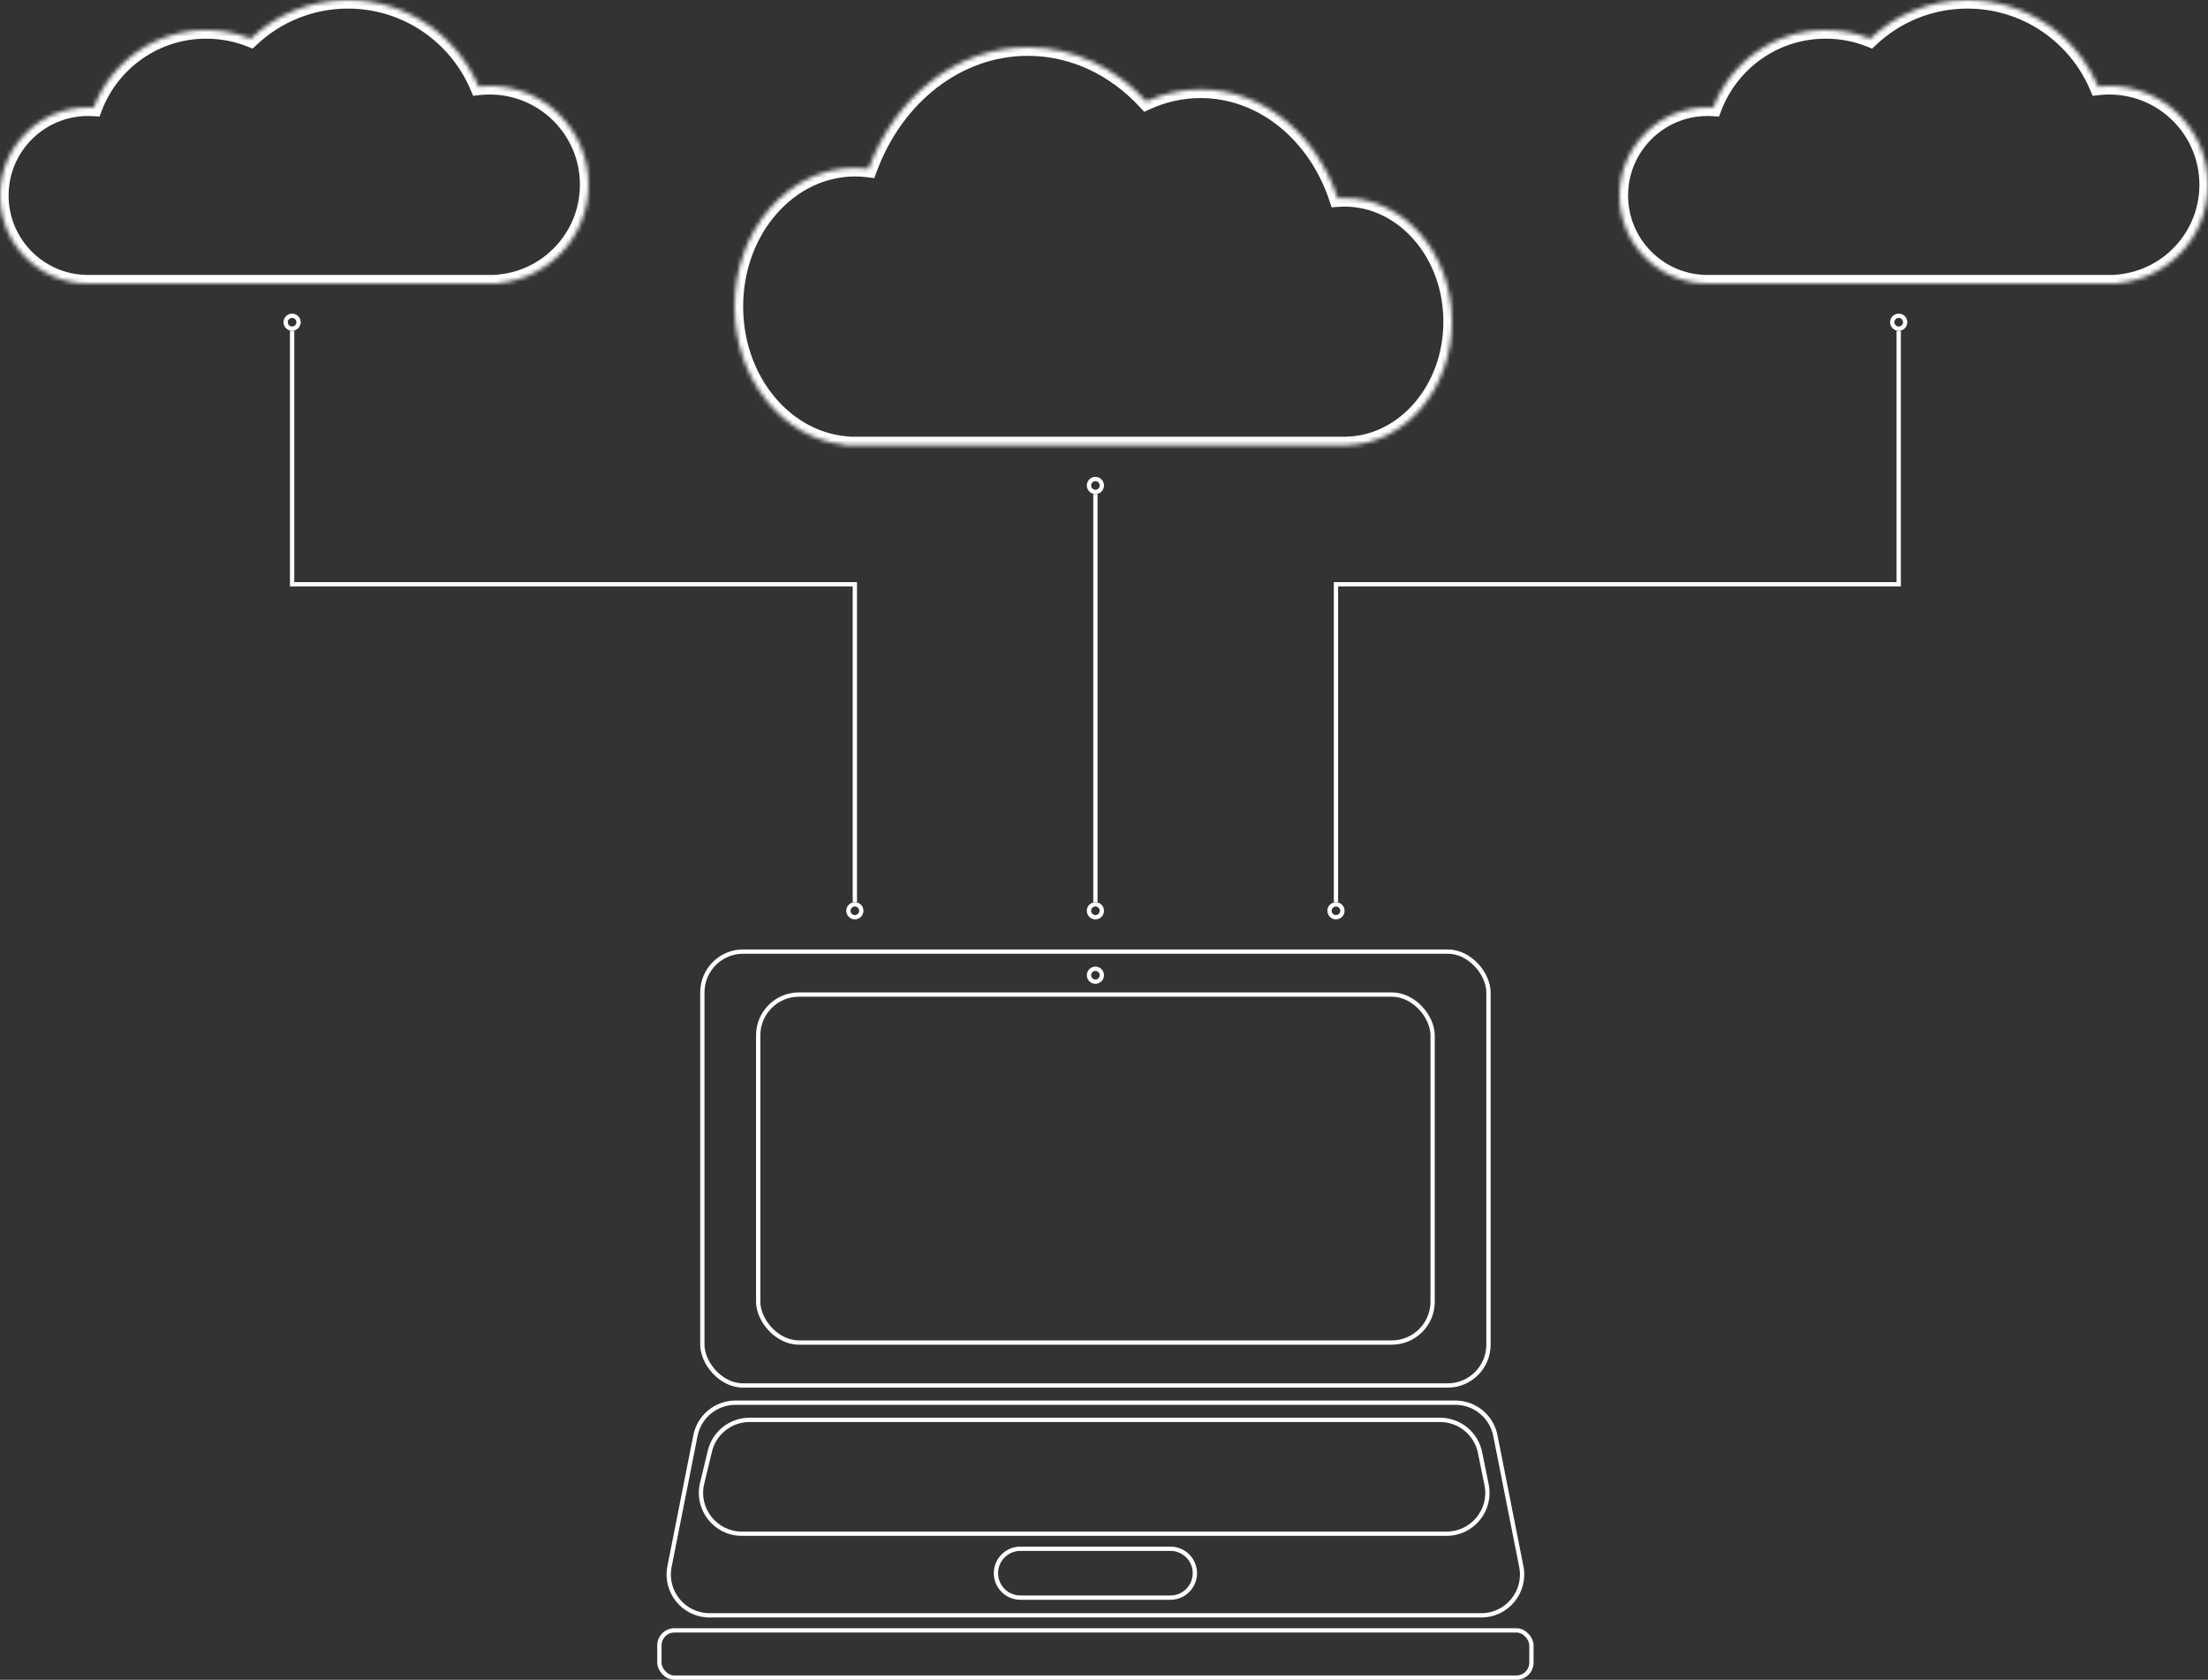 <svg width="514" height="391" viewBox="0 0 514 391" fill="none" xmlns="http://www.w3.org/2000/svg">
<rect x="0" y="0" width="514" height="391" fill="#333333" stroke="none"/>
<rect x="163.5" y="221.5" width="183" height="101" rx="9.5" stroke="white"/>
<path d="M161.895 334.155C162.776 329.706 166.679 326.5 171.214 326.5H338.786C343.321 326.5 347.224 329.706 348.105 334.155L354.145 364.655C355.308 370.528 350.813 376 344.826 376H165.174C159.187 376 154.692 370.528 155.855 364.655L161.895 334.155Z" stroke="white"/>
<path d="M165.253 337.78C166.279 333.51 170.098 330.5 174.49 330.5H335.226C339.741 330.5 343.632 333.678 344.534 338.102L346.063 345.602C347.264 351.49 342.765 357 336.755 357H172.688C166.543 357 162.015 351.255 163.45 345.28L165.253 337.78Z" stroke="white"/>
<path d="M231.954 365.084C232.482 362.42 234.819 360.5 237.534 360.5H272.466C275.181 360.5 277.518 362.42 278.046 365.084C278.742 368.601 276.051 371.877 272.466 371.877H237.534C233.949 371.877 231.258 368.601 231.954 365.084Z" stroke="white"/>
<rect x="176.5" y="231.5" width="157" height="81" rx="9.5" stroke="white"/>
<rect x="153.5" y="379.5" width="203" height="11" rx="3.5" stroke="white"/>
<circle cx="255" cy="227" r="1.5" stroke="white"/>
<circle cx="199" cy="212" r="1.5" stroke="white"/>
<circle cx="255" cy="212" r="1.5" stroke="white"/>
<circle cx="311" cy="212" r="1.5" stroke="white"/>
<circle cx="442" cy="75" r="1.5" stroke="white"/>
<path d="M311 210V136H442V77" stroke="white"/>
<path d="M199 210V136H68V77" stroke="white"/>
<path d="M255 210V115" stroke="white"/>
<circle cx="68" cy="75" r="1.5" stroke="white"/>
<circle cx="255" cy="113" r="1.5" stroke="white"/>
<mask id="path-17-inside-1_20_107" fill="white">
<path fill-rule="evenodd" clip-rule="evenodd" d="M20.5 66H81H114H116V65.914C127.766 64.901 137 55.029 137 43C137 30.297 126.703 20 114 20C113.122 20 112.255 20.049 111.403 20.145C106.391 8.306 94.665 0 81 0C72.24 0 64.277 3.413 58.369 8.983C55.162 7.703 51.663 7 48 7C36.043 7 25.837 14.494 21.823 25.042C21.385 25.014 20.944 25 20.5 25C9.178 25 0 34.178 0 45.5C0 56.655 8.909 65.728 20 65.994V66H20.5Z"/>
</mask>
<path d="M116 66H118V68H116V66ZM116 65.914H114V64.079L115.828 63.922L116 65.914ZM111.403 20.145L111.626 22.133L110.143 22.299L109.561 20.925L111.403 20.145ZM58.369 8.983L59.741 10.438L58.812 11.313L57.628 10.84L58.369 8.983ZM21.823 25.042L23.692 25.753L23.167 27.132L21.695 27.038L21.823 25.042ZM20 65.994L20.048 63.995L22 64.041V65.994H20ZM20 66V68H18V66H20ZM20.5 64H81V68H20.5V64ZM81 64H114V68H81V64ZM114 64H116V68H114V64ZM114 66V65.914H118V66H114ZM115.828 63.922C126.569 62.996 135 53.982 135 43H139C139 56.076 128.963 66.805 116.172 67.907L115.828 63.922ZM135 43C135 31.402 125.598 22 114 22V18C127.807 18 139 29.193 139 43H135ZM114 22C113.197 22 112.404 22.045 111.626 22.133L111.179 18.158C112.106 18.053 113.047 18 114 18V22ZM109.561 20.925C104.851 9.799 93.834 2 81 2V-2C95.497 -2 107.93 6.813 113.244 19.365L109.561 20.925ZM81 2C72.77 2 65.293 5.205 59.741 10.438L56.997 7.527C63.261 1.622 71.71 -2 81 -2V2ZM57.628 10.84C54.653 9.654 51.405 9 48 9V5C51.921 5 55.671 5.753 59.11 7.125L57.628 10.84ZM48 9C36.901 9 27.421 15.956 23.692 25.753L19.953 24.331C24.253 13.033 35.186 5 48 5V9ZM21.695 27.038C21.3 27.013 20.902 27 20.5 27V23C20.987 23 21.47 23.015 21.95 23.046L21.695 27.038ZM20.5 27C10.283 27 2 35.283 2 45.5H-2C-2 33.074 8.074 23 20.5 23V27ZM2 45.5C2 55.566 10.04 63.755 20.048 63.995L19.952 67.993C7.778 67.702 -2 57.743 -2 45.5H2ZM22 65.994V66H18V65.994H22ZM20 64H20.5V68H20V64Z" fill="white" mask="url(#path-17-inside-1_20_107)"/>
<mask id="path-19-inside-2_20_107" fill="white">
<path fill-rule="evenodd" clip-rule="evenodd" d="M397.5 66H458H491H493V65.914C504.766 64.901 514 55.029 514 43C514 30.297 503.703 20 491 20C490.122 20 489.255 20.049 488.403 20.145C483.391 8.306 471.665 0 458 0C449.24 0 441.277 3.413 435.369 8.983C432.162 7.703 428.663 7 425 7C413.043 7 402.837 14.494 398.823 25.042C398.385 25.014 397.944 25 397.5 25C386.178 25 377 34.178 377 45.5C377 56.655 385.909 65.728 397 65.994V66H397.5Z"/>
</mask>
<path d="M493 66H495V68H493V66ZM493 65.914H491V64.079L492.828 63.922L493 65.914ZM488.403 20.145L488.626 22.133L487.143 22.299L486.561 20.925L488.403 20.145ZM435.369 8.983L436.741 10.438L435.813 11.313L434.628 10.84L435.369 8.983ZM398.823 25.042L400.692 25.753L400.167 27.132L398.695 27.038L398.823 25.042ZM397 65.994L397.048 63.995L399 64.041V65.994H397ZM397 66V68H395V66H397ZM397.5 64H458V68H397.5V64ZM458 64H491V68H458V64ZM491 64H493V68H491V64ZM491 66V65.914H495V66H491ZM492.828 63.922C503.569 62.996 512 53.982 512 43H516C516 56.076 505.963 66.805 493.172 67.907L492.828 63.922ZM512 43C512 31.402 502.598 22 491 22V18C504.807 18 516 29.193 516 43H512ZM491 22C490.197 22 489.404 22.045 488.626 22.133L488.179 18.158C489.106 18.053 490.047 18 491 18V22ZM486.561 20.925C481.851 9.799 470.834 2 458 2V-2C472.497 -2 484.93 6.813 490.244 19.365L486.561 20.925ZM458 2C449.77 2 442.293 5.205 436.741 10.438L433.997 7.527C440.261 1.622 448.71 -2 458 -2V2ZM434.628 10.84C431.653 9.654 428.405 9 425 9V5C428.921 5 432.671 5.753 436.11 7.125L434.628 10.84ZM425 9C413.901 9 404.421 15.956 400.692 25.753L396.953 24.331C401.253 13.033 412.186 5 425 5V9ZM398.695 27.038C398.3 27.013 397.902 27 397.5 27V23C397.987 23 398.47 23.015 398.95 23.046L398.695 27.038ZM397.5 27C387.283 27 379 35.283 379 45.5H375C375 33.074 385.074 23 397.5 23V27ZM379 45.5C379 55.566 387.04 63.755 397.048 63.995L396.952 67.993C384.778 67.702 375 57.743 375 45.5H379ZM399 65.994V66H395V65.994H399ZM397 64H397.5V68H397V64Z" fill="white" mask="url(#path-19-inside-2_20_107)"/>
<mask id="path-21-inside-3_20_107" fill="white">
<path fill-rule="evenodd" clip-rule="evenodd" d="M313.011 103.642H239.263L196.599 103.642V103.522C182.256 102.099 171 88.242 171 71.358C171 53.528 183.552 39.073 199.036 39.073C200.107 39.073 201.163 39.142 202.203 39.277C208.312 22.659 222.605 11 239.263 11C249.941 11 259.648 15.791 266.85 23.609C270.759 21.813 275.024 20.826 279.489 20.826C294.064 20.826 306.505 31.345 311.399 46.151C311.932 46.112 312.469 46.092 313.011 46.092C326.812 46.092 338 58.975 338 74.867C338 90.525 327.14 103.261 313.62 103.634V103.642L313.011 103.642Z"/>
</mask>
<path d="M313.011 103.642L313.011 101.642H313.011V103.642ZM239.263 103.642L239.263 101.642L239.263 101.642L239.263 103.642ZM196.599 103.642H194.599V105.642L196.599 105.642L196.599 103.642ZM196.599 103.522H198.599V101.711L196.796 101.532L196.599 103.522ZM202.203 39.277L201.946 41.261L203.529 41.465L204.08 39.967L202.203 39.277ZM266.85 23.609L265.379 24.964L266.364 26.033L267.684 25.426L266.85 23.609ZM311.399 46.151L309.5 46.778L309.989 48.259L311.545 48.145L311.399 46.151ZM313.62 103.634L313.565 101.635L311.62 101.688V103.634H313.62ZM313.62 103.642L313.62 105.642L315.62 105.642V103.642H313.62ZM313.011 101.642H239.263V105.642H313.011V101.642ZM239.263 101.642L196.599 101.642L196.599 105.642L239.263 105.642L239.263 101.642ZM198.599 103.642V103.522H194.599V103.642H198.599ZM196.796 101.532C183.686 100.231 173 87.44 173 71.358H169C169 89.045 180.825 103.967 196.401 105.512L196.796 101.532ZM173 71.358C173 54.358 184.913 41.073 199.036 41.073V37.073C182.192 37.073 169 52.697 169 71.358H173ZM199.036 41.073C200.021 41.073 200.992 41.137 201.946 41.261L202.459 37.294C201.335 37.148 200.193 37.073 199.036 37.073V41.073ZM204.08 39.967C209.96 23.972 223.605 13 239.263 13V9C221.605 9 206.664 21.346 200.326 38.587L204.08 39.967ZM239.263 13C249.316 13 258.508 17.506 265.379 24.964L268.321 22.253C260.787 14.076 250.566 9 239.263 9V13ZM267.684 25.426C271.342 23.746 275.323 22.826 279.489 22.826V18.826C274.724 18.826 270.175 19.88 266.015 21.791L267.684 25.426ZM279.489 22.826C293.03 22.826 304.819 32.617 309.5 46.778L313.298 45.523C308.191 30.073 295.097 18.826 279.489 18.826V22.826ZM311.545 48.145C312.03 48.11 312.518 48.092 313.011 48.092V44.092C312.421 44.092 311.834 44.113 311.253 44.156L311.545 48.145ZM313.011 48.092C325.452 48.092 336 59.805 336 74.867H340C340 58.145 328.172 44.092 313.011 44.092V48.092ZM336 74.867C336 89.702 325.759 101.299 313.565 101.635L313.676 105.633C328.52 105.224 340 91.347 340 74.867H336ZM311.62 103.634V103.642H315.62V103.634H311.62ZM313.62 101.642L313.011 101.642L313.011 105.642L313.62 105.642L313.62 101.642Z" fill="white" mask="url(#path-21-inside-3_20_107)"/>
</svg>
